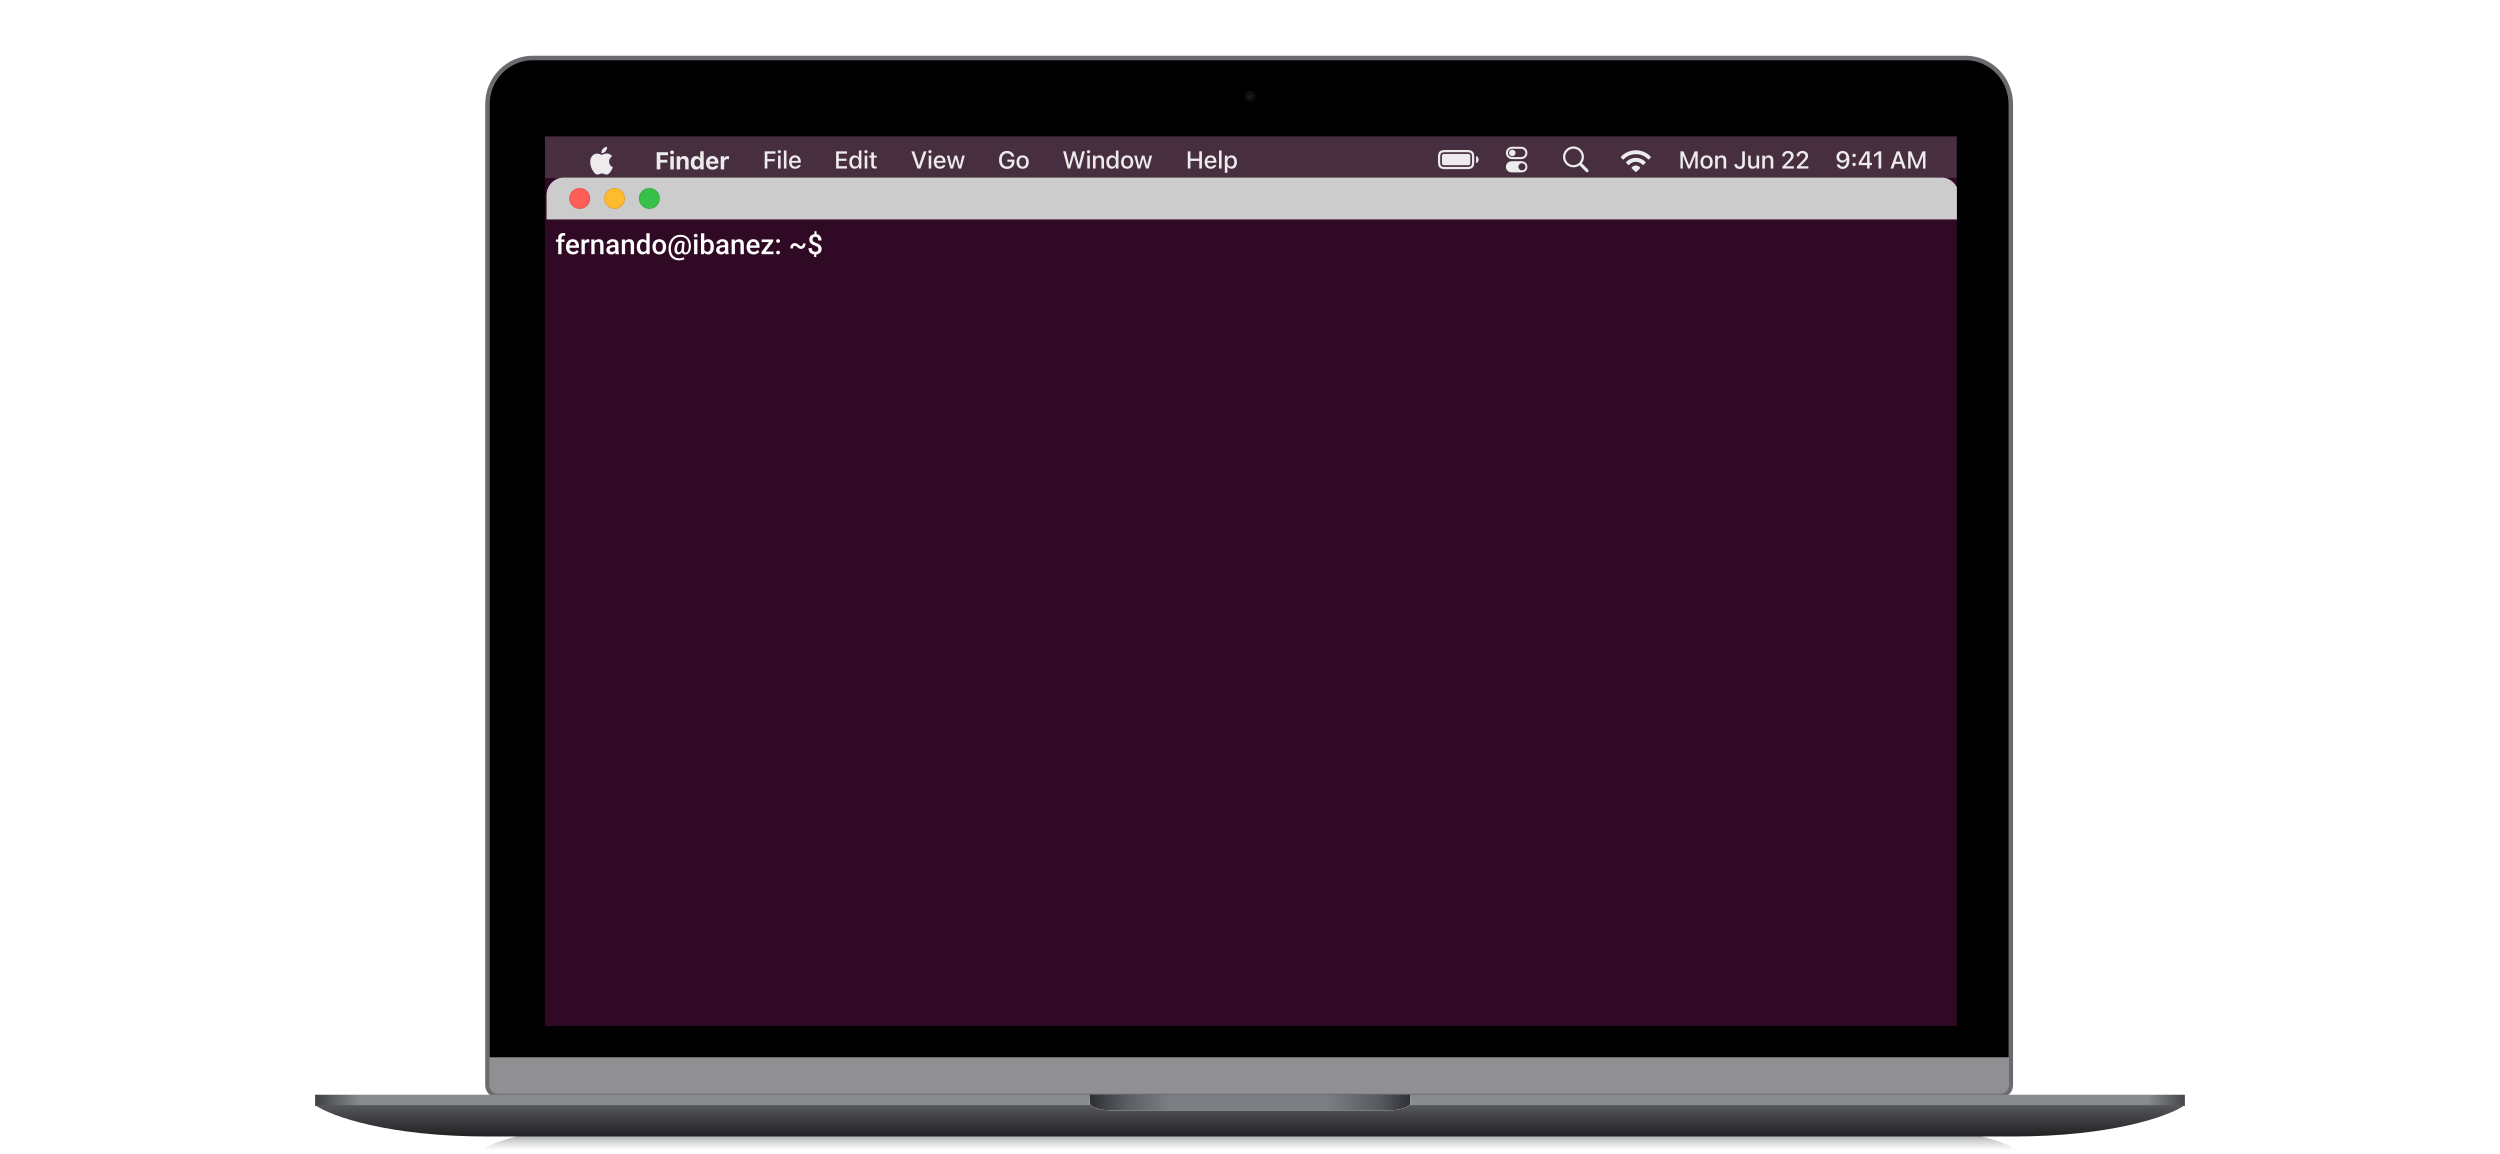 <svg width="1436" height="663" viewBox="0 0 1436 663" fill="none" xmlns="http://www.w3.org/2000/svg">
<path d="M280 59.88C280 45.2 291.641 33.3 306 33.3H1129C1143.36 33.3 1155 45.2 1155 59.88V623.3C1155 626.614 1152.31 629.3 1149 629.3H286C282.686 629.3 280 626.614 280 623.3V59.88Z" fill="black"/>
<circle cx="718" cy="55.3" r="2.9" fill="#0F0F0F" stroke="#151515" stroke-width="0.2"/>
<circle cx="717.7" cy="56" r="0.7" fill="#16181E"/>
<circle cx="717.7" cy="55" r="0.7" fill="#0A0B0D"/>
<circle opacity="0.6" cx="718" cy="55.3" r="1" fill="#1F2531"/>
<g clip-path="url(#clip0_60_4622)">
<rect width="811" height="511" transform="translate(313 78.3)" fill="black"/>
<rect x="313" y="78.3" width="811" height="511" fill="#300A24"/>
<g clip-path="url(#clip1_60_4622)">
<rect width="811" height="24" transform="translate(314 102)" fill="white"/>
<g clip-path="url(#clip2_60_4622)">
<g filter="url(#filter0_b_60_4622)">
<rect x="314" y="102" width="811" height="24" fill="#4F4F4F" fill-opacity="0.2"/>
</g>
<g style="mix-blend-mode:color-burn" opacity="0.2">
<rect x="314" y="102" width="811" height="24" fill="#8F8F8F"/>
</g>
</g>
<path fill-rule="evenodd" clip-rule="evenodd" d="M333 120C336.314 120 339 117.314 339 114C339 110.686 336.314 108 333 108C329.686 108 327 110.686 327 114C327 117.314 329.686 120 333 120Z" fill="#FF5E57"/>
<path d="M338.75 114C338.75 117.176 336.176 119.75 333 119.75C329.824 119.75 327.25 117.176 327.25 114C327.25 110.824 329.824 108.25 333 108.25C336.176 108.25 338.75 110.824 338.75 114Z" stroke="black" stroke-opacity="0.12" stroke-width="0.5"/>
<path fill-rule="evenodd" clip-rule="evenodd" d="M353 120C356.314 120 359 117.314 359 114C359 110.686 356.314 108 353 108C349.686 108 347 110.686 347 114C347 117.314 349.686 120 353 120Z" fill="#FFBB2E"/>
<path d="M358.75 114C358.75 117.176 356.176 119.75 353 119.75C349.824 119.75 347.25 117.176 347.25 114C347.25 110.824 349.824 108.25 353 108.25C356.176 108.25 358.75 110.824 358.75 114Z" stroke="black" stroke-opacity="0.12" stroke-width="0.5"/>
<path fill-rule="evenodd" clip-rule="evenodd" d="M373 120C376.314 120 379 117.314 379 114C379 110.686 376.314 108 373 108C369.686 108 367 110.686 367 114C367 117.314 369.686 120 373 120Z" fill="#38C149"/>
<path d="M378.75 114C378.75 117.176 376.176 119.75 373 119.75C369.824 119.75 367.25 117.176 367.25 114C367.25 110.824 369.824 108.25 373 108.25C376.176 108.25 378.75 110.824 378.75 114Z" stroke="black" stroke-opacity="0.12" stroke-width="0.5"/>
</g>
<path d="M322.516 146H320.633V136.734C320.633 136.104 320.75 135.576 320.984 135.148C321.224 134.716 321.565 134.391 322.008 134.172C322.451 133.948 322.974 133.836 323.578 133.836C323.766 133.836 323.951 133.849 324.133 133.875C324.315 133.896 324.492 133.93 324.664 133.977L324.617 135.43C324.513 135.404 324.398 135.385 324.273 135.375C324.154 135.365 324.023 135.359 323.883 135.359C323.596 135.359 323.349 135.414 323.141 135.523C322.938 135.628 322.781 135.781 322.672 135.984C322.568 136.188 322.516 136.438 322.516 136.734V146ZM324.258 137.547V138.922H319.336V137.547H324.258ZM329.164 146.156C328.539 146.156 327.974 146.055 327.469 145.852C326.969 145.643 326.542 145.354 326.188 144.984C325.839 144.615 325.57 144.18 325.383 143.68C325.195 143.18 325.102 142.641 325.102 142.062V141.75C325.102 141.089 325.198 140.49 325.391 139.953C325.583 139.417 325.852 138.958 326.195 138.578C326.539 138.193 326.945 137.898 327.414 137.695C327.883 137.492 328.391 137.391 328.938 137.391C329.542 137.391 330.07 137.492 330.523 137.695C330.977 137.898 331.352 138.185 331.648 138.555C331.951 138.919 332.174 139.354 332.32 139.859C332.471 140.365 332.547 140.922 332.547 141.531V142.336H326.016V140.984H330.688V140.836C330.677 140.497 330.609 140.18 330.484 139.883C330.365 139.586 330.18 139.346 329.93 139.164C329.68 138.982 329.346 138.891 328.93 138.891C328.617 138.891 328.339 138.958 328.094 139.094C327.854 139.224 327.654 139.414 327.492 139.664C327.331 139.914 327.206 140.216 327.117 140.57C327.034 140.919 326.992 141.312 326.992 141.75V142.062C326.992 142.432 327.042 142.776 327.141 143.094C327.245 143.406 327.396 143.68 327.594 143.914C327.792 144.148 328.031 144.333 328.312 144.469C328.594 144.599 328.914 144.664 329.273 144.664C329.727 144.664 330.13 144.573 330.484 144.391C330.839 144.208 331.146 143.951 331.406 143.617L332.398 144.578C332.216 144.844 331.979 145.099 331.688 145.344C331.396 145.583 331.039 145.779 330.617 145.93C330.201 146.081 329.716 146.156 329.164 146.156ZM335.906 139.156V146H334.023V137.547H335.82L335.906 139.156ZM338.492 137.492L338.477 139.242C338.362 139.221 338.237 139.206 338.102 139.195C337.971 139.185 337.841 139.18 337.711 139.18C337.388 139.18 337.104 139.227 336.859 139.32C336.615 139.409 336.409 139.539 336.242 139.711C336.081 139.878 335.956 140.081 335.867 140.32C335.779 140.56 335.727 140.828 335.711 141.125L335.281 141.156C335.281 140.625 335.333 140.133 335.438 139.68C335.542 139.227 335.698 138.828 335.906 138.484C336.12 138.141 336.385 137.872 336.703 137.68C337.026 137.487 337.398 137.391 337.82 137.391C337.935 137.391 338.057 137.401 338.188 137.422C338.323 137.443 338.424 137.466 338.492 137.492ZM341.539 139.352V146H339.656V137.547H341.43L341.539 139.352ZM341.203 141.461L340.594 141.453C340.599 140.854 340.682 140.305 340.844 139.805C341.01 139.305 341.24 138.875 341.531 138.516C341.828 138.156 342.182 137.88 342.594 137.688C343.005 137.49 343.464 137.391 343.969 137.391C344.375 137.391 344.742 137.448 345.07 137.562C345.404 137.672 345.688 137.852 345.922 138.102C346.161 138.352 346.344 138.677 346.469 139.078C346.594 139.474 346.656 139.961 346.656 140.539V146H344.766V140.531C344.766 140.125 344.706 139.805 344.586 139.57C344.471 139.331 344.302 139.161 344.078 139.062C343.859 138.958 343.586 138.906 343.258 138.906C342.935 138.906 342.646 138.974 342.391 139.109C342.135 139.245 341.919 139.43 341.742 139.664C341.57 139.898 341.438 140.169 341.344 140.477C341.25 140.784 341.203 141.112 341.203 141.461ZM353.344 144.305V140.273C353.344 139.971 353.289 139.711 353.18 139.492C353.07 139.273 352.904 139.104 352.68 138.984C352.461 138.865 352.185 138.805 351.852 138.805C351.544 138.805 351.279 138.857 351.055 138.961C350.831 139.065 350.656 139.206 350.531 139.383C350.406 139.56 350.344 139.76 350.344 139.984H348.469C348.469 139.651 348.549 139.328 348.711 139.016C348.872 138.703 349.107 138.424 349.414 138.18C349.721 137.935 350.089 137.742 350.516 137.602C350.943 137.461 351.422 137.391 351.953 137.391C352.589 137.391 353.151 137.497 353.641 137.711C354.135 137.924 354.523 138.247 354.805 138.68C355.091 139.107 355.234 139.643 355.234 140.289V144.047C355.234 144.432 355.26 144.779 355.312 145.086C355.37 145.388 355.451 145.651 355.555 145.875V146H353.625C353.536 145.797 353.466 145.539 353.414 145.227C353.367 144.909 353.344 144.602 353.344 144.305ZM353.617 140.859L353.633 142.023H352.281C351.932 142.023 351.625 142.057 351.359 142.125C351.094 142.188 350.872 142.281 350.695 142.406C350.518 142.531 350.385 142.682 350.297 142.859C350.208 143.036 350.164 143.237 350.164 143.461C350.164 143.685 350.216 143.891 350.32 144.078C350.424 144.26 350.576 144.404 350.773 144.508C350.977 144.612 351.221 144.664 351.508 144.664C351.893 144.664 352.229 144.586 352.516 144.43C352.807 144.268 353.036 144.073 353.203 143.844C353.37 143.609 353.458 143.388 353.469 143.18L354.078 144.016C354.016 144.229 353.909 144.458 353.758 144.703C353.607 144.948 353.409 145.182 353.164 145.406C352.924 145.625 352.635 145.805 352.297 145.945C351.964 146.086 351.578 146.156 351.141 146.156C350.589 146.156 350.096 146.047 349.664 145.828C349.232 145.604 348.893 145.305 348.648 144.93C348.404 144.549 348.281 144.12 348.281 143.641C348.281 143.193 348.365 142.797 348.531 142.453C348.703 142.104 348.953 141.812 349.281 141.578C349.615 141.344 350.021 141.167 350.5 141.047C350.979 140.922 351.526 140.859 352.141 140.859H353.617ZM359.07 139.352V146H357.188V137.547H358.961L359.07 139.352ZM358.734 141.461L358.125 141.453C358.13 140.854 358.214 140.305 358.375 139.805C358.542 139.305 358.771 138.875 359.062 138.516C359.359 138.156 359.714 137.88 360.125 137.688C360.536 137.49 360.995 137.391 361.5 137.391C361.906 137.391 362.273 137.448 362.602 137.562C362.935 137.672 363.219 137.852 363.453 138.102C363.693 138.352 363.875 138.677 364 139.078C364.125 139.474 364.188 139.961 364.188 140.539V146H362.297V140.531C362.297 140.125 362.237 139.805 362.117 139.57C362.003 139.331 361.833 139.161 361.609 139.062C361.391 138.958 361.117 138.906 360.789 138.906C360.466 138.906 360.177 138.974 359.922 139.109C359.667 139.245 359.451 139.43 359.273 139.664C359.102 139.898 358.969 140.169 358.875 140.477C358.781 140.784 358.734 141.112 358.734 141.461ZM371.266 144.25V134H373.156V146H371.445L371.266 144.25ZM365.766 141.867V141.703C365.766 141.062 365.841 140.479 365.992 139.953C366.143 139.422 366.362 138.966 366.648 138.586C366.935 138.201 367.284 137.906 367.695 137.703C368.107 137.495 368.57 137.391 369.086 137.391C369.596 137.391 370.044 137.49 370.43 137.688C370.815 137.885 371.143 138.169 371.414 138.539C371.685 138.904 371.901 139.341 372.062 139.852C372.224 140.357 372.339 140.919 372.406 141.539V142.062C372.339 142.667 372.224 143.219 372.062 143.719C371.901 144.219 371.685 144.651 371.414 145.016C371.143 145.38 370.812 145.661 370.422 145.859C370.036 146.057 369.586 146.156 369.07 146.156C368.56 146.156 368.099 146.049 367.688 145.836C367.281 145.622 366.935 145.323 366.648 144.938C366.362 144.552 366.143 144.099 365.992 143.578C365.841 143.052 365.766 142.482 365.766 141.867ZM367.648 141.703V141.867C367.648 142.253 367.682 142.612 367.75 142.945C367.823 143.279 367.935 143.573 368.086 143.828C368.237 144.078 368.432 144.276 368.672 144.422C368.917 144.562 369.208 144.633 369.547 144.633C369.974 144.633 370.326 144.539 370.602 144.352C370.878 144.164 371.094 143.911 371.25 143.594C371.411 143.271 371.521 142.911 371.578 142.516V141.102C371.547 140.794 371.482 140.508 371.383 140.242C371.289 139.977 371.161 139.745 371 139.547C370.839 139.344 370.638 139.188 370.398 139.078C370.164 138.964 369.885 138.906 369.562 138.906C369.219 138.906 368.927 138.979 368.688 139.125C368.448 139.271 368.25 139.471 368.094 139.727C367.943 139.982 367.831 140.279 367.758 140.617C367.685 140.956 367.648 141.318 367.648 141.703ZM374.766 141.867V141.688C374.766 141.078 374.854 140.513 375.031 139.992C375.208 139.466 375.464 139.01 375.797 138.625C376.135 138.234 376.547 137.932 377.031 137.719C377.521 137.5 378.073 137.391 378.688 137.391C379.307 137.391 379.859 137.5 380.344 137.719C380.833 137.932 381.247 138.234 381.586 138.625C381.924 139.01 382.182 139.466 382.359 139.992C382.536 140.513 382.625 141.078 382.625 141.688V141.867C382.625 142.477 382.536 143.042 382.359 143.562C382.182 144.083 381.924 144.539 381.586 144.93C381.247 145.315 380.836 145.617 380.352 145.836C379.867 146.049 379.318 146.156 378.703 146.156C378.083 146.156 377.529 146.049 377.039 145.836C376.555 145.617 376.143 145.315 375.805 144.93C375.466 144.539 375.208 144.083 375.031 143.562C374.854 143.042 374.766 142.477 374.766 141.867ZM376.648 141.688V141.867C376.648 142.247 376.688 142.607 376.766 142.945C376.844 143.284 376.966 143.581 377.133 143.836C377.299 144.091 377.513 144.292 377.773 144.438C378.034 144.583 378.344 144.656 378.703 144.656C379.052 144.656 379.354 144.583 379.609 144.438C379.87 144.292 380.083 144.091 380.25 143.836C380.417 143.581 380.539 143.284 380.617 142.945C380.701 142.607 380.742 142.247 380.742 141.867V141.688C380.742 141.312 380.701 140.958 380.617 140.625C380.539 140.286 380.414 139.987 380.242 139.727C380.076 139.466 379.862 139.263 379.602 139.117C379.346 138.966 379.042 138.891 378.688 138.891C378.333 138.891 378.026 138.966 377.766 139.117C377.51 139.263 377.299 139.466 377.133 139.727C376.966 139.987 376.844 140.286 376.766 140.625C376.688 140.958 376.648 141.312 376.648 141.688ZM396.852 141.938C396.831 142.443 396.755 142.945 396.625 143.445C396.495 143.945 396.297 144.401 396.031 144.812C395.771 145.224 395.435 145.552 395.023 145.797C394.612 146.042 394.117 146.164 393.539 146.164C393.19 146.164 392.88 146.104 392.609 145.984C392.339 145.859 392.112 145.682 391.93 145.453C391.753 145.224 391.625 144.948 391.547 144.625C391.469 144.297 391.448 143.932 391.484 143.531L391.883 139.102H393.25L392.859 143.531C392.828 143.849 392.833 144.109 392.875 144.312C392.922 144.516 392.992 144.672 393.086 144.781C393.18 144.891 393.286 144.966 393.406 145.008C393.526 145.049 393.646 145.07 393.766 145.07C394.047 145.07 394.299 144.992 394.523 144.836C394.747 144.674 394.938 144.453 395.094 144.172C395.255 143.885 395.38 143.555 395.469 143.18C395.562 142.805 395.617 142.398 395.633 141.961C395.669 141.232 395.635 140.56 395.531 139.945C395.427 139.326 395.25 138.773 395 138.289C394.755 137.805 394.435 137.396 394.039 137.062C393.648 136.724 393.18 136.466 392.633 136.289C392.086 136.112 391.461 136.023 390.758 136.023C390.112 136.023 389.516 136.122 388.969 136.32C388.422 136.518 387.932 136.805 387.5 137.18C387.068 137.549 386.695 137.995 386.383 138.516C386.076 139.031 385.833 139.612 385.656 140.258C385.484 140.898 385.383 141.586 385.352 142.32C385.315 143.091 385.354 143.794 385.469 144.43C385.589 145.065 385.781 145.628 386.047 146.117C386.312 146.607 386.646 147.018 387.047 147.352C387.453 147.69 387.922 147.945 388.453 148.117C388.99 148.289 389.583 148.375 390.234 148.375C390.693 148.375 391.156 148.323 391.625 148.219C392.099 148.115 392.497 147.977 392.82 147.805L393.117 148.844C392.753 149.078 392.297 149.253 391.75 149.367C391.203 149.482 390.688 149.539 390.203 149.539C389.396 149.539 388.656 149.435 387.984 149.227C387.318 149.018 386.727 148.711 386.211 148.305C385.701 147.904 385.276 147.411 384.938 146.828C384.599 146.245 384.349 145.576 384.188 144.82C384.026 144.065 383.964 143.232 384 142.32C384.036 141.466 384.167 140.664 384.391 139.914C384.615 139.159 384.922 138.474 385.312 137.859C385.708 137.245 386.177 136.716 386.719 136.273C387.266 135.826 387.88 135.482 388.562 135.242C389.245 135.003 389.987 134.883 390.789 134.883C391.602 134.883 392.336 134.99 392.992 135.203C393.648 135.417 394.224 135.727 394.719 136.133C395.219 136.539 395.633 137.031 395.961 137.609C396.289 138.188 396.529 138.841 396.68 139.57C396.831 140.294 396.888 141.083 396.852 141.938ZM388.906 142.68C388.87 143.034 388.867 143.349 388.898 143.625C388.935 143.901 389 144.133 389.094 144.32C389.193 144.508 389.32 144.651 389.477 144.75C389.633 144.849 389.815 144.898 390.023 144.898C390.154 144.898 390.292 144.867 390.438 144.805C390.589 144.737 390.737 144.63 390.883 144.484C391.029 144.339 391.167 144.146 391.297 143.906C391.427 143.661 391.536 143.359 391.625 143L392.219 143.68C392.099 144.086 391.948 144.445 391.766 144.758C391.583 145.065 391.378 145.323 391.148 145.531C390.919 145.734 390.672 145.891 390.406 146C390.141 146.104 389.865 146.156 389.578 146.156C389.198 146.156 388.859 146.073 388.562 145.906C388.271 145.74 388.031 145.505 387.844 145.203C387.656 144.896 387.523 144.531 387.445 144.109C387.367 143.682 387.352 143.206 387.398 142.68C387.451 142.143 387.549 141.646 387.695 141.188C387.846 140.729 388.031 140.32 388.25 139.961C388.474 139.602 388.727 139.297 389.008 139.047C389.289 138.792 389.591 138.599 389.914 138.469C390.242 138.333 390.578 138.266 390.922 138.266C391.51 138.266 391.971 138.349 392.305 138.516C392.638 138.682 392.953 138.878 393.25 139.102L392.516 140.039C392.365 139.898 392.167 139.766 391.922 139.641C391.682 139.516 391.396 139.453 391.062 139.453C390.766 139.453 390.495 139.521 390.25 139.656C390.01 139.792 389.799 139.997 389.617 140.273C389.435 140.544 389.281 140.88 389.156 141.281C389.036 141.682 388.953 142.148 388.906 142.68ZM400.578 137.547V146H398.688V137.547H400.578ZM398.562 135.328C398.562 135.042 398.656 134.805 398.844 134.617C399.036 134.424 399.302 134.328 399.641 134.328C399.974 134.328 400.237 134.424 400.43 134.617C400.622 134.805 400.719 135.042 400.719 135.328C400.719 135.609 400.622 135.844 400.43 136.031C400.237 136.219 399.974 136.312 399.641 136.312C399.302 136.312 399.036 136.219 398.844 136.031C398.656 135.844 398.562 135.609 398.562 135.328ZM402.648 134H404.531V144.195L404.352 146H402.648V134ZM410.047 141.695V141.859C410.047 142.484 409.977 143.06 409.836 143.586C409.701 144.107 409.492 144.56 409.211 144.945C408.935 145.331 408.591 145.63 408.18 145.844C407.773 146.052 407.302 146.156 406.766 146.156C406.24 146.156 405.781 146.057 405.391 145.859C405 145.661 404.672 145.38 404.406 145.016C404.146 144.651 403.935 144.216 403.773 143.711C403.612 143.206 403.497 142.648 403.43 142.039V141.516C403.497 140.901 403.612 140.344 403.773 139.844C403.935 139.339 404.146 138.904 404.406 138.539C404.672 138.169 404.997 137.885 405.383 137.688C405.773 137.49 406.229 137.391 406.75 137.391C407.292 137.391 407.768 137.495 408.18 137.703C408.596 137.911 408.943 138.208 409.219 138.594C409.495 138.974 409.701 139.427 409.836 139.953C409.977 140.479 410.047 141.06 410.047 141.695ZM408.164 141.859V141.695C408.164 141.315 408.133 140.958 408.07 140.625C408.008 140.286 407.904 139.99 407.758 139.734C407.617 139.479 407.424 139.279 407.18 139.133C406.94 138.982 406.641 138.906 406.281 138.906C405.948 138.906 405.661 138.964 405.422 139.078C405.182 139.193 404.982 139.349 404.82 139.547C404.659 139.745 404.531 139.974 404.438 140.234C404.349 140.495 404.289 140.776 404.258 141.078V142.492C404.305 142.883 404.404 143.242 404.555 143.57C404.711 143.893 404.93 144.154 405.211 144.352C405.492 144.544 405.854 144.641 406.297 144.641C406.646 144.641 406.94 144.57 407.18 144.43C407.419 144.289 407.609 144.094 407.75 143.844C407.896 143.589 408 143.292 408.062 142.953C408.13 142.615 408.164 142.25 408.164 141.859ZM416.406 144.305V140.273C416.406 139.971 416.352 139.711 416.242 139.492C416.133 139.273 415.966 139.104 415.742 138.984C415.523 138.865 415.247 138.805 414.914 138.805C414.607 138.805 414.341 138.857 414.117 138.961C413.893 139.065 413.719 139.206 413.594 139.383C413.469 139.56 413.406 139.76 413.406 139.984H411.531C411.531 139.651 411.612 139.328 411.773 139.016C411.935 138.703 412.169 138.424 412.477 138.18C412.784 137.935 413.151 137.742 413.578 137.602C414.005 137.461 414.484 137.391 415.016 137.391C415.651 137.391 416.214 137.497 416.703 137.711C417.198 137.924 417.586 138.247 417.867 138.68C418.154 139.107 418.297 139.643 418.297 140.289V144.047C418.297 144.432 418.323 144.779 418.375 145.086C418.432 145.388 418.513 145.651 418.617 145.875V146H416.688C416.599 145.797 416.529 145.539 416.477 145.227C416.43 144.909 416.406 144.602 416.406 144.305ZM416.68 140.859L416.695 142.023H415.344C414.995 142.023 414.688 142.057 414.422 142.125C414.156 142.188 413.935 142.281 413.758 142.406C413.581 142.531 413.448 142.682 413.359 142.859C413.271 143.036 413.227 143.237 413.227 143.461C413.227 143.685 413.279 143.891 413.383 144.078C413.487 144.26 413.638 144.404 413.836 144.508C414.039 144.612 414.284 144.664 414.57 144.664C414.956 144.664 415.292 144.586 415.578 144.43C415.87 144.268 416.099 144.073 416.266 143.844C416.432 143.609 416.521 143.388 416.531 143.18L417.141 144.016C417.078 144.229 416.971 144.458 416.82 144.703C416.669 144.948 416.471 145.182 416.227 145.406C415.987 145.625 415.698 145.805 415.359 145.945C415.026 146.086 414.641 146.156 414.203 146.156C413.651 146.156 413.159 146.047 412.727 145.828C412.294 145.604 411.956 145.305 411.711 144.93C411.466 144.549 411.344 144.12 411.344 143.641C411.344 143.193 411.427 142.797 411.594 142.453C411.766 142.104 412.016 141.812 412.344 141.578C412.677 141.344 413.083 141.167 413.562 141.047C414.042 140.922 414.589 140.859 415.203 140.859H416.68ZM422.133 139.352V146H420.25V137.547H422.023L422.133 139.352ZM421.797 141.461L421.188 141.453C421.193 140.854 421.276 140.305 421.438 139.805C421.604 139.305 421.833 138.875 422.125 138.516C422.422 138.156 422.776 137.88 423.188 137.688C423.599 137.49 424.057 137.391 424.562 137.391C424.969 137.391 425.336 137.448 425.664 137.562C425.997 137.672 426.281 137.852 426.516 138.102C426.755 138.352 426.938 138.677 427.062 139.078C427.188 139.474 427.25 139.961 427.25 140.539V146H425.359V140.531C425.359 140.125 425.299 139.805 425.18 139.57C425.065 139.331 424.896 139.161 424.672 139.062C424.453 138.958 424.18 138.906 423.852 138.906C423.529 138.906 423.24 138.974 422.984 139.109C422.729 139.245 422.513 139.43 422.336 139.664C422.164 139.898 422.031 140.169 421.938 140.477C421.844 140.784 421.797 141.112 421.797 141.461ZM432.898 146.156C432.273 146.156 431.708 146.055 431.203 145.852C430.703 145.643 430.276 145.354 429.922 144.984C429.573 144.615 429.305 144.18 429.117 143.68C428.93 143.18 428.836 142.641 428.836 142.062V141.75C428.836 141.089 428.932 140.49 429.125 139.953C429.318 139.417 429.586 138.958 429.93 138.578C430.273 138.193 430.68 137.898 431.148 137.695C431.617 137.492 432.125 137.391 432.672 137.391C433.276 137.391 433.805 137.492 434.258 137.695C434.711 137.898 435.086 138.185 435.383 138.555C435.685 138.919 435.909 139.354 436.055 139.859C436.206 140.365 436.281 140.922 436.281 141.531V142.336H429.75V140.984H434.422V140.836C434.411 140.497 434.344 140.18 434.219 139.883C434.099 139.586 433.914 139.346 433.664 139.164C433.414 138.982 433.081 138.891 432.664 138.891C432.352 138.891 432.073 138.958 431.828 139.094C431.589 139.224 431.388 139.414 431.227 139.664C431.065 139.914 430.94 140.216 430.852 140.57C430.768 140.919 430.727 141.312 430.727 141.75V142.062C430.727 142.432 430.776 142.776 430.875 143.094C430.979 143.406 431.13 143.68 431.328 143.914C431.526 144.148 431.766 144.333 432.047 144.469C432.328 144.599 432.648 144.664 433.008 144.664C433.461 144.664 433.865 144.573 434.219 144.391C434.573 144.208 434.88 143.951 435.141 143.617L436.133 144.578C435.951 144.844 435.714 145.099 435.422 145.344C435.13 145.583 434.773 145.779 434.352 145.93C433.935 146.081 433.451 146.156 432.898 146.156ZM444.289 144.5V146H437.992V144.5H444.289ZM444.117 138.719L438.633 146H437.414V144.789L442.867 137.547H444.117V138.719ZM443.391 137.547V139.047H437.508V137.547H443.391ZM445.82 145.062C445.82 144.771 445.919 144.526 446.117 144.328C446.315 144.125 446.583 144.023 446.922 144.023C447.266 144.023 447.534 144.125 447.727 144.328C447.924 144.526 448.023 144.771 448.023 145.062C448.023 145.354 447.924 145.599 447.727 145.797C447.534 145.995 447.266 146.094 446.922 146.094C446.583 146.094 446.315 145.995 446.117 145.797C445.919 145.599 445.82 145.354 445.82 145.062ZM445.828 138.406C445.828 138.115 445.927 137.87 446.125 137.672C446.323 137.469 446.591 137.367 446.93 137.367C447.273 137.367 447.542 137.469 447.734 137.672C447.932 137.87 448.031 138.115 448.031 138.406C448.031 138.698 447.932 138.943 447.734 139.141C447.542 139.339 447.273 139.438 446.93 139.438C446.591 139.438 446.323 139.339 446.125 139.141C445.927 138.943 445.828 138.698 445.828 138.406ZM461.266 139.867L462.711 139.859C462.711 140.307 462.648 140.721 462.523 141.102C462.398 141.477 462.221 141.802 461.992 142.078C461.768 142.354 461.497 142.57 461.18 142.727C460.867 142.878 460.523 142.953 460.148 142.953C459.711 142.953 459.323 142.867 458.984 142.695C458.651 142.518 458.292 142.253 457.906 141.898C457.667 141.669 457.443 141.495 457.234 141.375C457.026 141.25 456.802 141.188 456.562 141.188C456.328 141.188 456.128 141.25 455.961 141.375C455.794 141.495 455.664 141.667 455.57 141.891C455.477 142.115 455.43 142.375 455.43 142.672H453.945C453.945 142.219 454.008 141.807 454.133 141.438C454.258 141.062 454.432 140.742 454.656 140.477C454.885 140.206 455.156 139.997 455.469 139.852C455.781 139.706 456.125 139.633 456.5 139.633C456.938 139.633 457.331 139.724 457.68 139.906C458.034 140.089 458.393 140.349 458.758 140.688C459.008 140.927 459.234 141.107 459.438 141.227C459.641 141.346 459.857 141.406 460.086 141.406C460.32 141.406 460.526 141.341 460.703 141.211C460.88 141.076 461.018 140.891 461.117 140.656C461.216 140.422 461.266 140.159 461.266 139.867ZM469.023 132.805V135.141H467.82V132.805H469.023ZM468.875 145.562V147.656H467.68V145.562H468.875ZM470.055 143.039C470.055 142.737 469.992 142.474 469.867 142.25C469.747 142.021 469.549 141.815 469.273 141.633C468.997 141.445 468.628 141.271 468.164 141.109C467.497 140.875 466.914 140.612 466.414 140.32C465.919 140.023 465.534 139.659 465.258 139.227C464.987 138.789 464.852 138.245 464.852 137.594C464.852 136.953 464.997 136.398 465.289 135.93C465.586 135.461 465.997 135.099 466.523 134.844C467.049 134.589 467.664 134.461 468.367 134.461C468.909 134.461 469.396 134.542 469.828 134.703C470.266 134.865 470.638 135.102 470.945 135.414C471.253 135.727 471.487 136.112 471.648 136.57C471.815 137.023 471.898 137.544 471.898 138.133H470.023C470.023 137.799 469.984 137.503 469.906 137.242C469.833 136.977 469.724 136.753 469.578 136.57C469.432 136.383 469.255 136.24 469.047 136.141C468.844 136.042 468.612 135.992 468.352 135.992C467.982 135.992 467.677 136.062 467.438 136.203C467.198 136.339 467.021 136.526 466.906 136.766C466.797 137.005 466.742 137.279 466.742 137.586C466.742 137.883 466.799 138.143 466.914 138.367C467.029 138.591 467.224 138.794 467.5 138.977C467.781 139.154 468.167 139.333 468.656 139.516C469.328 139.755 469.909 140.023 470.398 140.32C470.893 140.612 471.273 140.974 471.539 141.406C471.81 141.833 471.945 142.372 471.945 143.023C471.945 143.695 471.789 144.266 471.477 144.734C471.169 145.203 470.737 145.56 470.18 145.805C469.628 146.044 468.984 146.164 468.25 146.164C467.786 146.164 467.326 146.104 466.867 145.984C466.414 145.859 466.003 145.656 465.633 145.375C465.263 145.094 464.969 144.721 464.75 144.258C464.531 143.789 464.422 143.216 464.422 142.539H466.312C466.312 142.945 466.367 143.284 466.477 143.555C466.586 143.826 466.734 144.039 466.922 144.195C467.109 144.352 467.318 144.464 467.547 144.531C467.781 144.599 468.016 144.633 468.25 144.633C468.641 144.633 468.969 144.568 469.234 144.438C469.505 144.302 469.708 144.115 469.844 143.875C469.984 143.63 470.055 143.352 470.055 143.039Z" fill="white"/>
<g clip-path="url(#clip3_60_4622)">
<g filter="url(#filter1_b_60_4622)">
<rect x="313" y="78.3" width="811" height="24" fill="#4F4F4F" fill-opacity="0.2"/>
</g>
<g style="mix-blend-mode:color-burn" opacity="0.2">
<rect x="313" y="78.3" width="811" height="24" fill="#8F8F8F"/>
</g>
</g>
<g clip-path="url(#clip4_60_4622)">
<g filter="url(#filter2_d_60_4622)">
<path d="M347.861 84.855C348.362 84.257 348.71 83.44 348.71 82.615C348.71 82.502 348.702 82.389 348.678 82.3C347.877 82.332 346.907 82.834 346.325 83.513C345.872 84.03 345.452 84.855 345.452 85.68C345.452 85.809 345.468 85.93 345.484 85.971C345.533 85.979 345.613 85.995 345.694 85.995C346.422 85.995 347.327 85.51 347.861 84.855ZM348.435 86.165C347.222 86.165 346.244 86.9 345.613 86.9C344.942 86.9 344.069 86.213 343.018 86.213C341.021 86.213 339 87.862 339 90.967C339 92.907 339.744 94.953 340.674 96.271C341.466 97.386 342.161 98.3 343.156 98.3C344.15 98.3 344.587 97.645 345.807 97.645C347.061 97.645 347.336 98.284 348.435 98.284C349.518 98.284 350.238 97.289 350.917 96.311C351.685 95.187 352.001 94.096 352.017 94.039C351.952 94.023 349.874 93.174 349.874 90.805C349.874 88.752 351.507 87.83 351.596 87.757C350.529 86.213 348.888 86.165 348.435 86.165Z" fill="white" fill-opacity="0.9"/>
</g>
<g filter="url(#filter3_d_60_4622)">
<path d="M377.213 95.3H379.277V91.417H383.29V89.783H379.277V87.138H383.673V85.436H377.213V95.3ZM386.05 86.618C386.666 86.618 387.171 86.126 387.171 85.511C387.171 84.889 386.666 84.397 386.05 84.397C385.435 84.397 384.922 84.889 384.922 85.511C384.922 86.126 385.435 86.618 386.05 86.618ZM385.046 95.3H387.042V87.774H385.046V95.3ZM388.701 95.3H390.697V90.946C390.697 89.927 391.258 89.264 392.181 89.264C393.124 89.264 393.562 89.825 393.562 90.884V95.3H395.558V90.433C395.558 88.635 394.655 87.61 392.981 87.61C391.907 87.61 391.162 88.122 390.821 88.936H390.697V87.774H388.701V95.3ZM399.829 95.416C400.888 95.416 401.688 94.945 402.078 94.131H402.201V95.3H404.197V84.896H402.201V88.977H402.078C401.702 88.156 400.861 87.651 399.829 87.651C397.922 87.651 396.773 89.107 396.773 91.527V91.54C396.773 93.947 397.949 95.416 399.829 95.416ZM400.506 93.762C399.453 93.762 398.804 92.928 398.804 91.54V91.527C398.804 90.153 399.453 89.305 400.506 89.305C401.558 89.305 402.221 90.153 402.221 91.533V91.547C402.221 92.928 401.565 93.762 400.506 93.762ZM409.22 95.457C411.421 95.457 412.392 94.186 412.624 93.242L412.638 93.174H410.779L410.758 93.215C410.621 93.502 410.136 93.967 409.261 93.967C408.202 93.967 407.538 93.249 407.518 92.012H412.7V91.39C412.7 89.114 411.332 87.61 409.138 87.61C406.944 87.61 405.542 89.148 405.542 91.54V91.547C405.542 93.96 406.93 95.457 409.22 95.457ZM409.172 89.107C410.04 89.107 410.663 89.667 410.786 90.761H407.538C407.662 89.695 408.304 89.107 409.172 89.107ZM413.983 95.3H415.979V91.089C415.979 90.023 416.697 89.373 417.832 89.373C418.14 89.373 418.447 89.421 418.748 89.49V87.746C418.55 87.692 418.27 87.651 418.003 87.651C417.025 87.651 416.342 88.129 416.103 88.943H415.979V87.774H413.983V95.3Z" fill="white" fill-opacity="0.9"/>
</g>
<g filter="url(#filter4_d_60_4622)">
<path d="M439.254 94.8H440.785V90.671H445.023V89.379H440.785V86.255H445.413V84.936H439.254V94.8ZM447.654 86.05C448.16 86.05 448.584 85.633 448.584 85.127C448.584 84.615 448.16 84.198 447.654 84.198C447.141 84.198 446.724 84.615 446.724 85.127C446.724 85.633 447.141 86.05 447.654 86.05ZM446.909 94.8H448.385V87.376H446.909V94.8ZM450.264 94.8H451.747V84.464H450.264V94.8ZM456.722 94.944C458.623 94.944 459.648 93.85 459.894 92.872L459.908 92.811L458.479 92.818L458.452 92.872C458.274 93.255 457.707 93.727 456.757 93.727C455.533 93.727 454.754 92.9 454.726 91.478H459.99V90.958C459.99 88.73 458.719 87.233 456.647 87.233C454.576 87.233 453.236 88.784 453.236 91.102V91.109C453.236 93.46 454.549 94.944 456.722 94.944ZM456.654 88.45C457.659 88.45 458.404 89.092 458.52 90.418H454.747C454.877 89.14 455.642 88.45 456.654 88.45Z" fill="white" fill-opacity="0.9"/>
</g>
<g filter="url(#filter5_d_60_4622)">
<path d="M480.254 94.8H486.516V93.481H481.785V90.411H486.263V89.14H481.785V86.255H486.516V84.936H480.254V94.8ZM490.917 94.923C491.956 94.923 492.769 94.445 493.2 93.631H493.316V94.8H494.793V84.464H493.316V88.552H493.2C492.803 87.752 491.935 87.246 490.917 87.246C489.03 87.246 487.84 88.73 487.84 91.081V91.095C487.84 93.426 489.05 94.923 490.917 94.923ZM491.34 93.658C490.096 93.658 489.351 92.688 489.351 91.095V91.081C489.351 89.489 490.096 88.518 491.34 88.518C492.571 88.518 493.337 89.495 493.337 91.081V91.095C493.337 92.681 492.578 93.658 491.34 93.658ZM497.423 86.05C497.929 86.05 498.353 85.633 498.353 85.127C498.353 84.615 497.929 84.198 497.423 84.198C496.91 84.198 496.493 84.615 496.493 85.127C496.493 85.633 496.91 86.05 497.423 86.05ZM496.678 94.8H498.154V87.376H496.678V94.8ZM502.767 94.848C503.054 94.848 503.328 94.814 503.567 94.773V93.59C503.362 93.611 503.232 93.617 503.007 93.617C502.275 93.617 501.974 93.289 501.974 92.49V88.545H503.567V87.376H501.974V85.503H500.464V87.376H499.302V88.545H500.464V92.845C500.464 94.274 501.134 94.848 502.767 94.848Z" fill="white" fill-opacity="0.9"/>
</g>
<g filter="url(#filter6_d_60_4622)">
<path d="M527.009 94.8H528.697L532.211 84.936H530.55L527.911 92.954H527.795L525.156 84.936H523.495L527.009 94.8ZM534.185 86.05C534.691 86.05 535.115 85.633 535.115 85.127C535.115 84.615 534.691 84.198 534.185 84.198C533.672 84.198 533.255 84.615 533.255 85.127C533.255 85.633 533.672 86.05 534.185 86.05ZM533.44 94.8H534.917V87.376H533.44V94.8ZM539.844 94.944C541.744 94.944 542.77 93.85 543.016 92.872L543.029 92.811L541.601 92.818L541.573 92.872C541.396 93.255 540.828 93.727 539.878 93.727C538.654 93.727 537.875 92.9 537.848 91.478H543.112V90.958C543.112 88.73 541.84 87.233 539.769 87.233C537.697 87.233 536.358 88.784 536.358 91.102V91.109C536.358 93.46 537.67 94.944 539.844 94.944ZM539.776 88.45C540.78 88.45 541.526 89.092 541.642 90.418H537.868C537.998 89.14 538.764 88.45 539.776 88.45ZM545.899 94.8H547.41L548.941 89.263H549.057L550.596 94.8H552.12L554.164 87.376H552.694L551.368 93.105H551.252L549.721 87.376H548.312L546.781 93.105H546.672L545.339 87.376H543.848L545.899 94.8Z" fill="white" fill-opacity="0.9"/>
</g>
<g filter="url(#filter7_d_60_4622)">
<path d="M578.41 95.039C580.994 95.039 582.669 93.419 582.669 90.917V89.694H578.622V90.931H581.158V91.15C581.145 92.667 580.044 93.686 578.431 93.686C576.578 93.686 575.416 92.223 575.416 89.865V89.851C575.416 87.527 576.571 86.05 578.396 86.05C579.75 86.05 580.693 86.706 581.049 87.875L581.069 87.944H582.601L582.587 87.875C582.231 85.968 580.639 84.697 578.396 84.697C575.635 84.697 573.851 86.727 573.851 89.858V89.871C573.851 93.043 575.614 95.039 578.41 95.039ZM587.405 94.944C589.579 94.944 590.912 93.487 590.912 91.095V91.081C590.912 88.689 589.572 87.233 587.405 87.233C585.231 87.233 583.891 88.696 583.891 91.081V91.095C583.891 93.487 585.224 94.944 587.405 94.944ZM587.405 93.706C586.127 93.706 585.409 92.742 585.409 91.095V91.081C585.409 89.434 586.127 88.47 587.405 88.47C588.676 88.47 589.401 89.434 589.401 91.081V91.095C589.401 92.736 588.676 93.706 587.405 93.706Z" fill="white" fill-opacity="0.9"/>
</g>
<g filter="url(#filter8_d_60_4622)">
<path d="M613.284 94.8H614.733L616.846 87.424H616.941L619.061 94.8H620.503L623.169 84.936H621.576L619.771 92.606H619.676L617.604 84.936H616.183L614.125 92.606H614.029L612.218 84.936H610.625L613.284 94.8ZM625.273 86.05C625.779 86.05 626.203 85.633 626.203 85.127C626.203 84.615 625.779 84.198 625.273 84.198C624.76 84.198 624.343 84.615 624.343 85.127C624.343 85.633 624.76 86.05 625.273 86.05ZM624.528 94.8H626.004V87.376H624.528V94.8ZM627.815 94.8H629.298V90.446C629.298 89.249 629.975 88.504 631.062 88.504C632.149 88.504 632.661 89.112 632.661 90.343V94.8H634.138V89.994C634.138 88.224 633.222 87.233 631.561 87.233C630.481 87.233 629.77 87.711 629.407 88.504H629.298V87.376H627.815V94.8ZM638.566 94.923C639.605 94.923 640.419 94.445 640.849 93.631H640.966V94.8H642.442V84.464H640.966V88.552H640.849C640.453 87.752 639.585 87.246 638.566 87.246C636.679 87.246 635.49 88.73 635.49 91.081V91.095C635.49 93.426 636.7 94.923 638.566 94.923ZM638.99 93.658C637.746 93.658 637.001 92.688 637.001 91.095V91.081C637.001 89.489 637.746 88.518 638.99 88.518C640.221 88.518 640.986 89.495 640.986 91.081V91.095C640.986 92.681 640.227 93.658 638.99 93.658ZM647.445 94.944C649.619 94.944 650.952 93.487 650.952 91.095V91.081C650.952 88.689 649.612 87.233 647.445 87.233C645.271 87.233 643.931 88.696 643.931 91.081V91.095C643.931 93.487 645.264 94.944 647.445 94.944ZM647.445 93.706C646.166 93.706 645.449 92.742 645.449 91.095V91.081C645.449 89.434 646.166 88.47 647.445 88.47C648.716 88.47 649.441 89.434 649.441 91.081V91.095C649.441 92.736 648.716 93.706 647.445 93.706ZM653.514 94.8H655.024L656.556 89.263H656.672L658.21 94.8H659.734L661.778 87.376H660.309L658.982 93.105H658.866L657.335 87.376H655.927L654.396 93.105H654.286L652.953 87.376H651.463L653.514 94.8Z" fill="white" fill-opacity="0.9"/>
</g>
<g filter="url(#filter9_d_60_4622)">
<path d="M682.254 94.8H683.785V90.432H688.851V94.8H690.375V84.936H688.851V89.106H683.785V84.936H682.254V94.8ZM695.446 94.944C697.346 94.944 698.372 93.85 698.618 92.872L698.631 92.811L697.203 92.818L697.175 92.872C696.998 93.255 696.43 93.727 695.48 93.727C694.256 93.727 693.477 92.9 693.45 91.478H698.713V90.958C698.713 88.73 697.442 87.233 695.371 87.233C693.299 87.233 691.96 88.784 691.96 91.102V91.109C691.96 93.46 693.272 94.944 695.446 94.944ZM695.378 88.45C696.382 88.45 697.128 89.092 697.244 90.418H693.47C693.6 89.14 694.366 88.45 695.378 88.45ZM700.196 94.8H701.679V84.464H700.196V94.8ZM703.537 97.275H705.02V93.624H705.13C705.526 94.424 706.394 94.923 707.413 94.923C709.3 94.923 710.489 93.447 710.489 91.095V91.081C710.489 88.743 709.286 87.246 707.413 87.246C706.374 87.246 705.56 87.732 705.13 88.545H705.02V87.376H703.537V97.275ZM706.996 93.658C705.759 93.658 704.993 92.681 704.993 91.095V91.081C704.993 89.495 705.759 88.518 706.996 88.518C708.233 88.518 708.978 89.482 708.978 91.081V91.095C708.978 92.688 708.233 93.658 706.996 93.658Z" fill="white" fill-opacity="0.9"/>
</g>
</g>
<g clip-path="url(#clip5_60_4622)">
<g filter="url(#filter10_d_60_4622)">
<path d="M830.156 95.152H842.633C843.299 95.152 843.909 95.097 844.461 94.987C845.013 94.878 845.487 94.626 845.883 94.23C846.284 93.829 846.536 93.355 846.641 92.808C846.745 92.261 846.797 91.652 846.797 90.98V88.339C846.797 87.672 846.745 87.066 846.641 86.519C846.536 85.972 846.284 85.498 845.883 85.097C845.482 84.701 845.005 84.448 844.453 84.339C843.906 84.23 843.299 84.175 842.633 84.175H830.141C829.484 84.175 828.88 84.23 828.328 84.339C827.781 84.448 827.307 84.704 826.906 85.105C826.51 85.501 826.258 85.972 826.148 86.519C826.044 87.066 825.992 87.667 825.992 88.323V90.98C825.992 91.652 826.044 92.261 826.148 92.808C826.253 93.355 826.505 93.829 826.906 94.23C827.307 94.626 827.781 94.878 828.328 94.987C828.88 95.097 829.49 95.152 830.156 95.152ZM829.945 93.894C829.544 93.894 829.148 93.855 828.758 93.777C828.372 93.698 828.06 93.542 827.82 93.308C827.586 93.073 827.432 92.764 827.359 92.378C827.286 91.993 827.25 91.6 827.25 91.198V88.152C827.25 87.74 827.286 87.342 827.359 86.956C827.432 86.566 827.586 86.251 827.82 86.011C828.055 85.777 828.367 85.623 828.758 85.55C829.154 85.472 829.557 85.433 829.969 85.433H842.844C843.245 85.433 843.638 85.472 844.023 85.55C844.414 85.623 844.729 85.779 844.969 86.019C845.203 86.253 845.357 86.563 845.43 86.948C845.503 87.334 845.539 87.727 845.539 88.128V91.198C845.539 91.6 845.503 91.993 845.43 92.378C845.357 92.764 845.203 93.073 844.969 93.308C844.729 93.547 844.414 93.706 844.023 93.784C843.638 93.857 843.245 93.894 842.844 93.894H829.945ZM847.859 91.683C848.068 91.667 848.284 91.576 848.508 91.409C848.732 91.237 848.922 91.003 849.078 90.706C849.234 90.409 849.312 90.061 849.312 89.659C849.312 89.264 849.234 88.917 849.078 88.62C848.922 88.323 848.732 88.089 848.508 87.917C848.284 87.745 848.068 87.654 847.859 87.644V91.683ZM829.633 92.902H843.164C843.435 92.902 843.654 92.881 843.82 92.839C843.987 92.797 844.13 92.719 844.25 92.605C844.365 92.49 844.443 92.35 844.484 92.183C844.531 92.011 844.555 91.79 844.555 91.519V87.808C844.555 87.537 844.531 87.318 844.484 87.152C844.443 86.98 844.365 86.837 844.25 86.722C844.13 86.602 843.987 86.524 843.82 86.487C843.654 86.446 843.435 86.425 843.164 86.425H829.633C829.357 86.425 829.135 86.446 828.969 86.487C828.802 86.524 828.661 86.602 828.547 86.722C828.432 86.837 828.352 86.98 828.305 87.152C828.263 87.318 828.242 87.537 828.242 87.808V91.519C828.242 91.79 828.263 92.011 828.305 92.183C828.352 92.35 828.432 92.49 828.547 92.605C828.667 92.719 828.807 92.797 828.969 92.839C829.135 92.881 829.357 92.902 829.633 92.902Z" fill="white" fill-opacity="0.9"/>
</g>
<g filter="url(#filter11_d_60_4622)">
<path d="M868.336 97.027H874.008C874.628 97.027 875.19 96.891 875.695 96.62C876.201 96.355 876.602 95.98 876.898 95.495C877.201 95.016 877.352 94.456 877.352 93.816C877.352 93.175 877.201 92.615 876.898 92.136C876.602 91.652 876.201 91.277 875.695 91.011C875.19 90.74 874.628 90.605 874.008 90.605H868.336C867.716 90.605 867.154 90.74 866.648 91.011C866.143 91.277 865.74 91.652 865.438 92.136C865.141 92.615 864.992 93.175 864.992 93.816C864.992 94.456 865.141 95.016 865.438 95.495C865.74 95.98 866.143 96.355 866.648 96.62C867.154 96.891 867.716 97.027 868.336 97.027ZM874.211 95.847C873.836 95.842 873.495 95.748 873.188 95.566C872.88 95.383 872.635 95.139 872.453 94.831C872.276 94.524 872.188 94.183 872.188 93.808C872.188 93.438 872.276 93.1 872.453 92.792C872.635 92.485 872.88 92.24 873.188 92.058C873.495 91.876 873.836 91.784 874.211 91.784C874.586 91.784 874.927 91.876 875.234 92.058C875.547 92.24 875.794 92.485 875.977 92.792C876.159 93.094 876.247 93.43 876.242 93.8C876.242 94.175 876.148 94.519 875.961 94.831C875.779 95.144 875.534 95.391 875.227 95.573C874.924 95.756 874.586 95.847 874.211 95.847ZM868.656 89.402H873.695C874.362 89.402 874.971 89.253 875.523 88.956C876.081 88.659 876.523 88.243 876.852 87.706C877.185 87.17 877.352 86.547 877.352 85.839C877.352 85.131 877.185 84.508 876.852 83.972C876.523 83.436 876.081 83.019 875.523 82.722C874.971 82.425 874.362 82.277 873.695 82.277H868.656C867.984 82.277 867.37 82.425 866.812 82.722C866.26 83.019 865.818 83.436 865.484 83.972C865.156 84.508 864.992 85.131 864.992 85.839C864.992 86.547 865.156 87.17 865.484 87.706C865.818 88.243 866.26 88.659 866.812 88.956C867.37 89.253 867.984 89.402 868.656 89.402ZM868.656 88.222C868.219 88.222 867.81 88.123 867.43 87.925C867.055 87.722 866.75 87.443 866.516 87.089C866.286 86.73 866.172 86.313 866.172 85.839C866.172 85.365 866.286 84.951 866.516 84.597C866.75 84.237 867.055 83.959 867.43 83.761C867.81 83.558 868.219 83.456 868.656 83.456H873.695C874.128 83.456 874.531 83.558 874.906 83.761C875.286 83.959 875.591 84.237 875.82 84.597C876.055 84.951 876.172 85.365 876.172 85.839C876.172 86.313 876.055 86.73 875.82 87.089C875.591 87.443 875.286 87.722 874.906 87.925C874.531 88.123 874.128 88.222 873.695 88.222H868.656ZM868.656 87.691C869 87.696 869.31 87.615 869.586 87.448C869.867 87.277 870.091 87.05 870.258 86.769C870.43 86.482 870.516 86.167 870.516 85.823C870.521 85.48 870.44 85.17 870.273 84.894C870.107 84.612 869.88 84.391 869.594 84.23C869.312 84.063 869 83.98 868.656 83.98C868.312 83.98 868 84.063 867.719 84.23C867.438 84.396 867.214 84.62 867.047 84.902C866.885 85.183 866.805 85.493 866.805 85.831C866.805 86.175 866.885 86.487 867.047 86.769C867.214 87.05 867.438 87.274 867.719 87.441C868 87.607 868.312 87.691 868.656 87.691Z" fill="white" fill-opacity="0.9"/>
</g>
<g filter="url(#filter12_d_60_4622)">
<path d="M903.805 92.823C904.451 92.823 905.057 92.701 905.625 92.456C906.193 92.212 906.693 91.873 907.125 91.441C907.557 91.003 907.896 90.501 908.141 89.933C908.391 89.365 908.516 88.758 908.516 88.112C908.516 87.467 908.391 86.86 908.141 86.292C907.896 85.725 907.557 85.225 907.125 84.792C906.693 84.36 906.193 84.021 905.625 83.777C905.057 83.527 904.451 83.402 903.805 83.402C903.159 83.402 902.552 83.527 901.984 83.777C901.417 84.021 900.914 84.36 900.477 84.792C900.044 85.225 899.706 85.725 899.461 86.292C899.216 86.86 899.094 87.467 899.094 88.112C899.094 88.758 899.216 89.365 899.461 89.933C899.706 90.501 900.044 91.003 900.477 91.441C900.914 91.873 901.417 92.212 901.984 92.456C902.552 92.701 903.159 92.823 903.805 92.823ZM903.805 94.12C902.977 94.12 902.201 93.964 901.477 93.652C900.753 93.339 900.115 92.907 899.562 92.355C899.01 91.803 898.578 91.165 898.266 90.441C897.953 89.717 897.797 88.941 897.797 88.112C897.797 87.284 897.953 86.508 898.266 85.784C898.578 85.055 899.01 84.417 899.562 83.87C900.115 83.318 900.753 82.886 901.477 82.573C902.206 82.261 902.982 82.105 903.805 82.105C904.633 82.105 905.409 82.261 906.133 82.573C906.857 82.886 907.495 83.318 908.047 83.87C908.599 84.422 909.031 85.061 909.344 85.784C909.656 86.508 909.812 87.284 909.812 88.112C909.812 88.941 909.656 89.717 909.344 90.441C909.031 91.165 908.599 91.803 908.047 92.355C907.495 92.907 906.857 93.339 906.133 93.652C905.409 93.964 904.633 94.12 903.805 94.12ZM911.641 96.956C911.521 96.956 911.406 96.936 911.297 96.894C911.188 96.852 911.089 96.787 911 96.698L906.852 92.55L908.133 91.308L912.258 95.441C912.346 95.524 912.409 95.62 912.445 95.73C912.487 95.839 912.508 95.951 912.508 96.066C912.508 96.232 912.469 96.381 912.391 96.511C912.318 96.646 912.216 96.753 912.086 96.831C911.956 96.915 911.807 96.956 911.641 96.956Z" fill="white" fill-opacity="0.9"/>
</g>
<g filter="url(#filter13_d_60_4622)">
<path d="M939.648 96.792C939.732 96.792 939.815 96.766 939.898 96.714C939.987 96.662 940.104 96.566 940.25 96.425L942.078 94.667C942.141 94.61 942.174 94.545 942.18 94.472C942.19 94.394 942.169 94.321 942.117 94.253C941.872 93.936 941.531 93.659 941.094 93.425C940.661 93.191 940.18 93.073 939.648 93.073C939.107 93.073 938.615 93.196 938.172 93.441C937.734 93.686 937.393 93.972 937.148 94.3C937.112 94.357 937.099 94.42 937.109 94.487C937.125 94.55 937.164 94.61 937.227 94.667L939.055 96.425C939.195 96.566 939.31 96.662 939.398 96.714C939.487 96.766 939.57 96.792 939.648 96.792ZM935.258 92.691C935.336 92.769 935.422 92.805 935.516 92.8C935.609 92.795 935.695 92.751 935.773 92.667C936.221 92.162 936.792 91.748 937.484 91.425C938.177 91.102 938.898 90.943 939.648 90.948C940.409 90.943 941.135 91.107 941.828 91.441C942.521 91.769 943.096 92.186 943.555 92.691C943.628 92.769 943.708 92.808 943.797 92.808C943.885 92.803 943.966 92.761 944.039 92.683L945.203 91.534C945.266 91.472 945.299 91.404 945.305 91.331C945.31 91.253 945.286 91.18 945.234 91.112C944.854 90.649 944.378 90.235 943.805 89.87C943.232 89.501 942.591 89.212 941.883 89.003C941.174 88.79 940.43 88.683 939.648 88.683C938.867 88.683 938.122 88.79 937.414 89.003C936.711 89.212 936.073 89.501 935.5 89.87C934.927 90.235 934.451 90.649 934.07 91.112C934.013 91.18 933.987 91.251 933.992 91.323C933.997 91.396 934.031 91.467 934.094 91.534L935.258 92.691ZM932.133 89.558C932.206 89.636 932.289 89.675 932.383 89.675C932.482 89.67 932.565 89.628 932.633 89.55C933.56 88.571 934.62 87.829 935.812 87.323C937.005 86.813 938.284 86.558 939.648 86.558C941.018 86.558 942.299 86.813 943.492 87.323C944.69 87.834 945.75 88.579 946.672 89.558C946.74 89.626 946.82 89.659 946.914 89.659C947.008 89.659 947.089 89.62 947.156 89.542L948.188 88.503C948.255 88.441 948.289 88.37 948.289 88.292C948.294 88.209 948.271 88.136 948.219 88.073C947.63 87.35 946.888 86.704 945.992 86.136C945.096 85.563 944.104 85.115 943.016 84.792C941.932 84.464 940.81 84.3 939.648 84.3C938.487 84.3 937.362 84.464 936.273 84.792C935.185 85.115 934.193 85.563 933.297 86.136C932.406 86.704 931.667 87.35 931.078 88.073C931.026 88.136 931 88.209 931 88.292C931.005 88.37 931.039 88.441 931.102 88.503L932.133 89.558Z" fill="white" fill-opacity="0.9"/>
</g>
<g filter="url(#filter14_d_60_4622)">
<path d="M965.237 94.8H966.632V87.561H966.741L969.633 94.8H970.768L973.666 87.561H973.769V94.8H975.163V84.936H973.399L970.255 92.804H970.146L967.001 84.936H965.237V94.8ZM980.261 94.944C982.435 94.944 983.768 93.487 983.768 91.095V91.081C983.768 88.689 982.428 87.233 980.261 87.233C978.087 87.233 976.748 88.696 976.748 91.081V91.095C976.748 93.487 978.081 94.944 980.261 94.944ZM980.261 93.706C978.983 93.706 978.265 92.742 978.265 91.095V91.081C978.265 89.434 978.983 88.47 980.261 88.47C981.533 88.47 982.257 89.434 982.257 91.081V91.095C982.257 92.736 981.533 93.706 980.261 93.706ZM985.189 94.8H986.672V90.446C986.672 89.249 987.349 88.504 988.436 88.504C989.523 88.504 990.035 89.112 990.035 90.343V94.8H991.512V89.994C991.512 88.224 990.596 87.233 988.935 87.233C987.855 87.233 987.144 87.711 986.781 88.504H986.672V87.376H985.189V94.8ZM999.186 95.039C1001.12 95.039 1002.26 93.898 1002.26 91.956V84.936H1000.73V91.943C1000.73 93.064 1000.18 93.672 999.172 93.672C998.256 93.672 997.785 93.084 997.723 92.332L997.716 92.271H996.205L996.212 92.353C996.294 93.925 997.361 95.039 999.186 95.039ZM1006.68 94.944C1007.76 94.944 1008.52 94.479 1008.87 93.679H1008.99V94.8H1010.46V87.376H1008.99V91.731C1008.99 92.927 1008.35 93.672 1007.16 93.672C1006.08 93.672 1005.62 93.064 1005.62 91.833V87.376H1004.14V92.182C1004.14 93.939 1005.01 94.944 1006.68 94.944ZM1012.25 94.8H1013.74V90.446C1013.74 89.249 1014.41 88.504 1015.5 88.504C1016.59 88.504 1017.1 89.112 1017.1 90.343V94.8H1018.58V89.994C1018.58 88.224 1017.66 87.233 1016 87.233C1014.92 87.233 1014.21 87.711 1013.85 88.504H1013.74V87.376H1012.25V94.8ZM1023.78 94.8H1030.42V93.494H1025.86V93.358L1027.95 91.273C1029.74 89.495 1030.26 88.634 1030.26 87.513V87.492C1030.26 85.865 1028.91 84.697 1027.07 84.697C1025.09 84.697 1023.69 85.968 1023.69 87.773L1023.7 87.786H1025.14L1025.14 87.766C1025.14 86.686 1025.88 85.961 1026.99 85.961C1028.07 85.961 1028.73 86.672 1028.73 87.636V87.656C1028.73 88.456 1028.36 88.962 1027.05 90.323L1023.78 93.761V94.8ZM1032.08 94.8H1038.72V93.494H1034.17V93.358L1036.26 91.273C1038.05 89.495 1038.57 88.634 1038.57 87.513V87.492C1038.57 85.865 1037.21 84.697 1035.38 84.697C1033.39 84.697 1032 85.968 1031.99 87.773L1032.01 87.786H1033.44L1033.45 87.766C1033.45 86.686 1034.19 85.961 1035.29 85.961C1036.37 85.961 1037.04 86.672 1037.04 87.636V87.656C1037.04 88.456 1036.66 88.962 1035.35 90.323L1032.08 93.761V94.8Z" fill="white" fill-opacity="0.9"/>
</g>
<g filter="url(#filter15_d_60_4622)">
<path d="M1058.44 84.697C1056.37 84.697 1054.87 86.146 1054.87 88.128V88.142C1054.87 90.029 1056.22 91.423 1058.1 91.423C1059.44 91.423 1060.34 90.719 1060.69 89.926H1060.83C1060.83 90.001 1060.82 90.076 1060.82 90.152C1060.75 92.12 1060.05 93.74 1058.39 93.74C1057.47 93.74 1056.82 93.262 1056.54 92.51L1056.52 92.442H1055L1055.02 92.524C1055.34 94.014 1056.64 95.039 1058.39 95.039C1060.83 95.039 1062.29 93.071 1062.29 89.728V89.714C1062.29 86.091 1060.42 84.697 1058.44 84.697ZM1058.44 90.186C1057.25 90.186 1056.38 89.311 1056.38 88.101V88.087C1056.38 86.904 1057.3 85.982 1058.46 85.982C1059.62 85.982 1060.53 86.925 1060.53 88.128V88.135C1060.53 89.325 1059.62 90.186 1058.44 90.186ZM1064.98 88.279C1065.54 88.279 1065.98 87.834 1065.98 87.281C1065.98 86.72 1065.54 86.282 1064.98 86.282C1064.41 86.282 1063.97 86.72 1063.97 87.281C1063.97 87.834 1064.41 88.279 1064.98 88.279ZM1064.98 93.447C1065.54 93.447 1065.98 93.002 1065.98 92.448C1065.98 91.888 1065.54 91.45 1064.98 91.45C1064.41 91.45 1063.97 91.888 1063.97 92.448C1063.97 93.002 1064.41 93.447 1064.98 93.447ZM1072.43 94.8H1073.9V92.838H1075.26V91.539H1073.9V84.936H1071.72C1070.36 86.98 1068.91 89.311 1067.61 91.539V92.838H1072.43V94.8ZM1069.08 91.567V91.471C1070.1 89.742 1071.3 87.821 1072.36 86.228H1072.45V91.567H1069.08ZM1079.04 94.8H1080.57V84.936H1079.04L1076.45 86.781V88.285L1078.93 86.515H1079.04V94.8ZM1085.91 94.8H1087.52L1088.41 92.134H1092.19L1093.07 94.8H1094.69L1091.13 84.936H1089.47L1085.91 94.8ZM1090.24 86.665H1090.35L1091.78 90.904H1088.82L1090.24 86.665ZM1096.05 94.8H1097.45V87.561H1097.56L1100.45 94.8H1101.58L1104.48 87.561H1104.58V94.8H1105.98V84.936H1104.22L1101.07 92.804H1100.96L1097.82 84.936H1096.05V94.8Z" fill="white" fill-opacity="0.9"/>
</g>
</g>
</g>
<path fill-rule="evenodd" clip-rule="evenodd" d="M278.7 59.88C278.7 44.509 290.896 32 306 32H1129C1144.1 32 1156.3 44.509 1156.3 59.88V623.3C1156.3 627.332 1153.03 630.6 1149 630.6H286C281.969 630.6 278.7 627.332 278.7 623.3V59.88ZM306 34.6C292.386 34.6 281.3 45.891 281.3 59.88V623.3C281.3 625.896 283.404 628 286 628H1149C1151.6 628 1153.7 625.896 1153.7 623.3V59.88C1153.7 45.891 1142.61 34.6 1129 34.6H306Z" fill="#6A6B6F"/>
<path d="M1096.99 644C1107.87 644 1177 661 1149.64 661H285.36C257.996 661 327.126 644 338.007 644H1096.99Z" fill="url(#paint0_linear_60_4622)"/>
<path d="M810 634.3V628.8H626V634.3C626.833 635.467 630.5 637.8 638.5 637.8H797.5C805.5 637.8 809.167 635.467 810 634.3Z" fill="url(#paint1_linear_60_4622)"/>
<path d="M626 628.8H181V635.3H627.121C626.568 634.932 626.201 634.582 626 634.3V628.8Z" fill="url(#paint2_linear_60_4622)"/>
<path d="M810 628.8V634.3C809.799 634.582 809.432 634.932 808.88 635.3H1255V628.8H810Z" fill="url(#paint3_linear_60_4622)"/>
<path d="M626.465 634.8C627.847 636.028 631.528 637.8 638.5 637.8H797.5C804.472 637.8 808.153 636.028 809.535 634.8H1255C1245.83 641.133 1213.2 652.8 1156 652.8H280C222.8 652.8 190.167 641.133 181 634.8H626.465Z" fill="url(#paint4_linear_60_4622)"/>
<path fill-rule="evenodd" clip-rule="evenodd" d="M1154 607.3H281V623.3C281 626.061 283.239 628.3 286 628.3H1149C1151.76 628.3 1154 626.061 1154 623.3V607.3Z" fill="#909092"/>
<defs>
<filter id="filter0_b_60_4622" x="249" y="37" width="941" height="154" filterUnits="userSpaceOnUse" color-interpolation-filters="sRGB">
<feFlood flood-opacity="0" result="BackgroundImageFix"/>
<feGaussianBlur in="BackgroundImageFix" stdDeviation="32.5"/>
<feComposite in2="SourceAlpha" operator="in" result="effect1_backgroundBlur_60_4622"/>
<feBlend mode="normal" in="SourceGraphic" in2="effect1_backgroundBlur_60_4622" result="shape"/>
</filter>
<filter id="filter1_b_60_4622" x="248" y="13.3" width="941" height="154" filterUnits="userSpaceOnUse" color-interpolation-filters="sRGB">
<feFlood flood-opacity="0" result="BackgroundImageFix"/>
<feGaussianBlur in="BackgroundImageFix" stdDeviation="32.5"/>
<feComposite in2="SourceAlpha" operator="in" result="effect1_backgroundBlur_60_4622"/>
<feBlend mode="normal" in="SourceGraphic" in2="effect1_backgroundBlur_60_4622" result="shape"/>
</filter>
<filter id="filter2_d_60_4622" x="335" y="80.3" width="21.017" height="24" filterUnits="userSpaceOnUse" color-interpolation-filters="sRGB">
<feFlood flood-opacity="0" result="BackgroundImageFix"/>
<feColorMatrix in="SourceAlpha" type="matrix" values="0 0 0 0 0 0 0 0 0 0 0 0 0 0 0 0 0 0 127 0" result="hardAlpha"/>
<feOffset dy="2"/>
<feGaussianBlur stdDeviation="2"/>
<feColorMatrix type="matrix" values="0 0 0 0 0 0 0 0 0 0 0 0 0 0 0 0 0 0 0.15 0"/>
<feBlend mode="normal" in2="BackgroundImageFix" result="effect1_dropShadow_60_4622"/>
<feBlend mode="normal" in="SourceGraphic" in2="effect1_dropShadow_60_4622" result="shape"/>
</filter>
<filter id="filter3_d_60_4622" x="373.213" y="82.397" width="49.535" height="19.061" filterUnits="userSpaceOnUse" color-interpolation-filters="sRGB">
<feFlood flood-opacity="0" result="BackgroundImageFix"/>
<feColorMatrix in="SourceAlpha" type="matrix" values="0 0 0 0 0 0 0 0 0 0 0 0 0 0 0 0 0 0 127 0" result="hardAlpha"/>
<feOffset dy="2"/>
<feGaussianBlur stdDeviation="2"/>
<feColorMatrix type="matrix" values="0 0 0 0 0 0 0 0 0 0 0 0 0 0 0 0 0 0 0.15 0"/>
<feBlend mode="normal" in2="BackgroundImageFix" result="effect1_dropShadow_60_4622"/>
<feBlend mode="normal" in="SourceGraphic" in2="effect1_dropShadow_60_4622" result="shape"/>
</filter>
<filter id="filter4_d_60_4622" x="435.254" y="82.198" width="28.736" height="18.746" filterUnits="userSpaceOnUse" color-interpolation-filters="sRGB">
<feFlood flood-opacity="0" result="BackgroundImageFix"/>
<feColorMatrix in="SourceAlpha" type="matrix" values="0 0 0 0 0 0 0 0 0 0 0 0 0 0 0 0 0 0 127 0" result="hardAlpha"/>
<feOffset dy="2"/>
<feGaussianBlur stdDeviation="2"/>
<feColorMatrix type="matrix" values="0 0 0 0 0 0 0 0 0 0 0 0 0 0 0 0 0 0 0.15 0"/>
<feBlend mode="normal" in2="BackgroundImageFix" result="effect1_dropShadow_60_4622"/>
<feBlend mode="normal" in="SourceGraphic" in2="effect1_dropShadow_60_4622" result="shape"/>
</filter>
<filter id="filter5_d_60_4622" x="476.254" y="82.198" width="31.314" height="18.726" filterUnits="userSpaceOnUse" color-interpolation-filters="sRGB">
<feFlood flood-opacity="0" result="BackgroundImageFix"/>
<feColorMatrix in="SourceAlpha" type="matrix" values="0 0 0 0 0 0 0 0 0 0 0 0 0 0 0 0 0 0 127 0" result="hardAlpha"/>
<feOffset dy="2"/>
<feGaussianBlur stdDeviation="2"/>
<feColorMatrix type="matrix" values="0 0 0 0 0 0 0 0 0 0 0 0 0 0 0 0 0 0 0.15 0"/>
<feBlend mode="normal" in2="BackgroundImageFix" result="effect1_dropShadow_60_4622"/>
<feBlend mode="normal" in="SourceGraphic" in2="effect1_dropShadow_60_4622" result="shape"/>
</filter>
<filter id="filter6_d_60_4622" x="519.495" y="82.198" width="38.669" height="18.746" filterUnits="userSpaceOnUse" color-interpolation-filters="sRGB">
<feFlood flood-opacity="0" result="BackgroundImageFix"/>
<feColorMatrix in="SourceAlpha" type="matrix" values="0 0 0 0 0 0 0 0 0 0 0 0 0 0 0 0 0 0 127 0" result="hardAlpha"/>
<feOffset dy="2"/>
<feGaussianBlur stdDeviation="2"/>
<feColorMatrix type="matrix" values="0 0 0 0 0 0 0 0 0 0 0 0 0 0 0 0 0 0 0.15 0"/>
<feBlend mode="normal" in2="BackgroundImageFix" result="effect1_dropShadow_60_4622"/>
<feBlend mode="normal" in="SourceGraphic" in2="effect1_dropShadow_60_4622" result="shape"/>
</filter>
<filter id="filter7_d_60_4622" x="569.851" y="82.697" width="25.061" height="18.343" filterUnits="userSpaceOnUse" color-interpolation-filters="sRGB">
<feFlood flood-opacity="0" result="BackgroundImageFix"/>
<feColorMatrix in="SourceAlpha" type="matrix" values="0 0 0 0 0 0 0 0 0 0 0 0 0 0 0 0 0 0 127 0" result="hardAlpha"/>
<feOffset dy="2"/>
<feGaussianBlur stdDeviation="2"/>
<feColorMatrix type="matrix" values="0 0 0 0 0 0 0 0 0 0 0 0 0 0 0 0 0 0 0.15 0"/>
<feBlend mode="normal" in2="BackgroundImageFix" result="effect1_dropShadow_60_4622"/>
<feBlend mode="normal" in="SourceGraphic" in2="effect1_dropShadow_60_4622" result="shape"/>
</filter>
<filter id="filter8_d_60_4622" x="606.625" y="82.198" width="59.153" height="18.746" filterUnits="userSpaceOnUse" color-interpolation-filters="sRGB">
<feFlood flood-opacity="0" result="BackgroundImageFix"/>
<feColorMatrix in="SourceAlpha" type="matrix" values="0 0 0 0 0 0 0 0 0 0 0 0 0 0 0 0 0 0 127 0" result="hardAlpha"/>
<feOffset dy="2"/>
<feGaussianBlur stdDeviation="2"/>
<feColorMatrix type="matrix" values="0 0 0 0 0 0 0 0 0 0 0 0 0 0 0 0 0 0 0.15 0"/>
<feBlend mode="normal" in2="BackgroundImageFix" result="effect1_dropShadow_60_4622"/>
<feBlend mode="normal" in="SourceGraphic" in2="effect1_dropShadow_60_4622" result="shape"/>
</filter>
<filter id="filter9_d_60_4622" x="678.254" y="82.464" width="36.235" height="20.811" filterUnits="userSpaceOnUse" color-interpolation-filters="sRGB">
<feFlood flood-opacity="0" result="BackgroundImageFix"/>
<feColorMatrix in="SourceAlpha" type="matrix" values="0 0 0 0 0 0 0 0 0 0 0 0 0 0 0 0 0 0 127 0" result="hardAlpha"/>
<feOffset dy="2"/>
<feGaussianBlur stdDeviation="2"/>
<feColorMatrix type="matrix" values="0 0 0 0 0 0 0 0 0 0 0 0 0 0 0 0 0 0 0.15 0"/>
<feBlend mode="normal" in2="BackgroundImageFix" result="effect1_dropShadow_60_4622"/>
<feBlend mode="normal" in="SourceGraphic" in2="effect1_dropShadow_60_4622" result="shape"/>
</filter>
<filter id="filter10_d_60_4622" x="821.992" y="82.175" width="31.32" height="18.977" filterUnits="userSpaceOnUse" color-interpolation-filters="sRGB">
<feFlood flood-opacity="0" result="BackgroundImageFix"/>
<feColorMatrix in="SourceAlpha" type="matrix" values="0 0 0 0 0 0 0 0 0 0 0 0 0 0 0 0 0 0 127 0" result="hardAlpha"/>
<feOffset dy="2"/>
<feGaussianBlur stdDeviation="2"/>
<feColorMatrix type="matrix" values="0 0 0 0 0 0 0 0 0 0 0 0 0 0 0 0 0 0 0.15 0"/>
<feBlend mode="normal" in2="BackgroundImageFix" result="effect1_dropShadow_60_4622"/>
<feBlend mode="normal" in="SourceGraphic" in2="effect1_dropShadow_60_4622" result="shape"/>
</filter>
<filter id="filter11_d_60_4622" x="860.992" y="80.277" width="20.359" height="22.75" filterUnits="userSpaceOnUse" color-interpolation-filters="sRGB">
<feFlood flood-opacity="0" result="BackgroundImageFix"/>
<feColorMatrix in="SourceAlpha" type="matrix" values="0 0 0 0 0 0 0 0 0 0 0 0 0 0 0 0 0 0 127 0" result="hardAlpha"/>
<feOffset dy="2"/>
<feGaussianBlur stdDeviation="2"/>
<feColorMatrix type="matrix" values="0 0 0 0 0 0 0 0 0 0 0 0 0 0 0 0 0 0 0.15 0"/>
<feBlend mode="normal" in2="BackgroundImageFix" result="effect1_dropShadow_60_4622"/>
<feBlend mode="normal" in="SourceGraphic" in2="effect1_dropShadow_60_4622" result="shape"/>
</filter>
<filter id="filter12_d_60_4622" x="893.797" y="80.105" width="22.711" height="22.852" filterUnits="userSpaceOnUse" color-interpolation-filters="sRGB">
<feFlood flood-opacity="0" result="BackgroundImageFix"/>
<feColorMatrix in="SourceAlpha" type="matrix" values="0 0 0 0 0 0 0 0 0 0 0 0 0 0 0 0 0 0 127 0" result="hardAlpha"/>
<feOffset dy="2"/>
<feGaussianBlur stdDeviation="2"/>
<feColorMatrix type="matrix" values="0 0 0 0 0 0 0 0 0 0 0 0 0 0 0 0 0 0 0.15 0"/>
<feBlend mode="normal" in2="BackgroundImageFix" result="effect1_dropShadow_60_4622"/>
<feBlend mode="normal" in="SourceGraphic" in2="effect1_dropShadow_60_4622" result="shape"/>
</filter>
<filter id="filter13_d_60_4622" x="927" y="82.3" width="25.29" height="20.492" filterUnits="userSpaceOnUse" color-interpolation-filters="sRGB">
<feFlood flood-opacity="0" result="BackgroundImageFix"/>
<feColorMatrix in="SourceAlpha" type="matrix" values="0 0 0 0 0 0 0 0 0 0 0 0 0 0 0 0 0 0 127 0" result="hardAlpha"/>
<feOffset dy="2"/>
<feGaussianBlur stdDeviation="2"/>
<feColorMatrix type="matrix" values="0 0 0 0 0 0 0 0 0 0 0 0 0 0 0 0 0 0 0.15 0"/>
<feBlend mode="normal" in2="BackgroundImageFix" result="effect1_dropShadow_60_4622"/>
<feBlend mode="normal" in="SourceGraphic" in2="effect1_dropShadow_60_4622" result="shape"/>
</filter>
<filter id="filter14_d_60_4622" x="961.237" y="82.697" width="81.487" height="18.343" filterUnits="userSpaceOnUse" color-interpolation-filters="sRGB">
<feFlood flood-opacity="0" result="BackgroundImageFix"/>
<feColorMatrix in="SourceAlpha" type="matrix" values="0 0 0 0 0 0 0 0 0 0 0 0 0 0 0 0 0 0 127 0" result="hardAlpha"/>
<feOffset dy="2"/>
<feGaussianBlur stdDeviation="2"/>
<feColorMatrix type="matrix" values="0 0 0 0 0 0 0 0 0 0 0 0 0 0 0 0 0 0 0.15 0"/>
<feBlend mode="normal" in2="BackgroundImageFix" result="effect1_dropShadow_60_4622"/>
<feBlend mode="normal" in="SourceGraphic" in2="effect1_dropShadow_60_4622" result="shape"/>
</filter>
<filter id="filter15_d_60_4622" x="1050.87" y="82.697" width="59.111" height="18.343" filterUnits="userSpaceOnUse" color-interpolation-filters="sRGB">
<feFlood flood-opacity="0" result="BackgroundImageFix"/>
<feColorMatrix in="SourceAlpha" type="matrix" values="0 0 0 0 0 0 0 0 0 0 0 0 0 0 0 0 0 0 127 0" result="hardAlpha"/>
<feOffset dy="2"/>
<feGaussianBlur stdDeviation="2"/>
<feColorMatrix type="matrix" values="0 0 0 0 0 0 0 0 0 0 0 0 0 0 0 0 0 0 0.15 0"/>
<feBlend mode="normal" in2="BackgroundImageFix" result="effect1_dropShadow_60_4622"/>
<feBlend mode="normal" in="SourceGraphic" in2="effect1_dropShadow_60_4622" result="shape"/>
</filter>
<linearGradient id="paint0_linear_60_4622" x1="717.5" y1="661" x2="717.5" y2="644" gradientUnits="userSpaceOnUse">
<stop stop-color="#9B9EA0" stop-opacity="0"/>
<stop offset="1" stop-color="#1B1D1E"/>
</linearGradient>
<linearGradient id="paint1_linear_60_4622" x1="626" y1="631.8" x2="810" y2="631.8" gradientUnits="userSpaceOnUse">
<stop stop-color="#2E2F34"/>
<stop offset="0.117" stop-color="#5C5D62"/>
<stop offset="0.253" stop-color="#7E7F84"/>
<stop offset="0.506" stop-color="#7E7F84"/>
<stop offset="0.735" stop-color="#7E7F84"/>
<stop offset="0.909" stop-color="#57585D"/>
<stop offset="1" stop-color="#303136"/>
</linearGradient>
<linearGradient id="paint2_linear_60_4622" x1="181" y1="632.306" x2="1255" y2="632.302" gradientUnits="userSpaceOnUse">
<stop stop-color="#3E3F43"/>
<stop offset="0.024" stop-color="#8A8B8F"/>
<stop offset="0.98" stop-color="#8A8B8F"/>
<stop offset="1" stop-color="#46474B"/>
</linearGradient>
<linearGradient id="paint3_linear_60_4622" x1="181" y1="632.306" x2="1255" y2="632.302" gradientUnits="userSpaceOnUse">
<stop stop-color="#3E3F43"/>
<stop offset="0.024" stop-color="#8A8B8F"/>
<stop offset="0.98" stop-color="#8A8B8F"/>
<stop offset="1" stop-color="#46474B"/>
</linearGradient>
<linearGradient id="paint4_linear_60_4622" x1="718" y1="635.3" x2="718" y2="663.8" gradientUnits="userSpaceOnUse">
<stop stop-color="#55565A"/>
<stop offset="1"/>
</linearGradient>
<clipPath id="clip0_60_4622">
<rect width="811" height="511" fill="white" transform="translate(313 78.3)"/>
</clipPath>
<clipPath id="clip1_60_4622">
<path d="M314 112C314 106.477 318.477 102 324 102H1115C1120.52 102 1125 106.477 1125 112V126H314V112Z" fill="white"/>
</clipPath>
<clipPath id="clip2_60_4622">
<rect x="314" y="102" width="811" height="24" fill="white"/>
</clipPath>
<clipPath id="clip3_60_4622">
<rect x="313" y="78.3" width="811" height="24" fill="white"/>
</clipPath>
<clipPath id="clip4_60_4622">
<rect width="395.017" height="24" fill="white" transform="translate(325 78.3)"/>
</clipPath>
<clipPath id="clip5_60_4622">
<rect width="288" height="24" fill="white" transform="translate(824 78.3)"/>
</clipPath>
</defs>
</svg>
